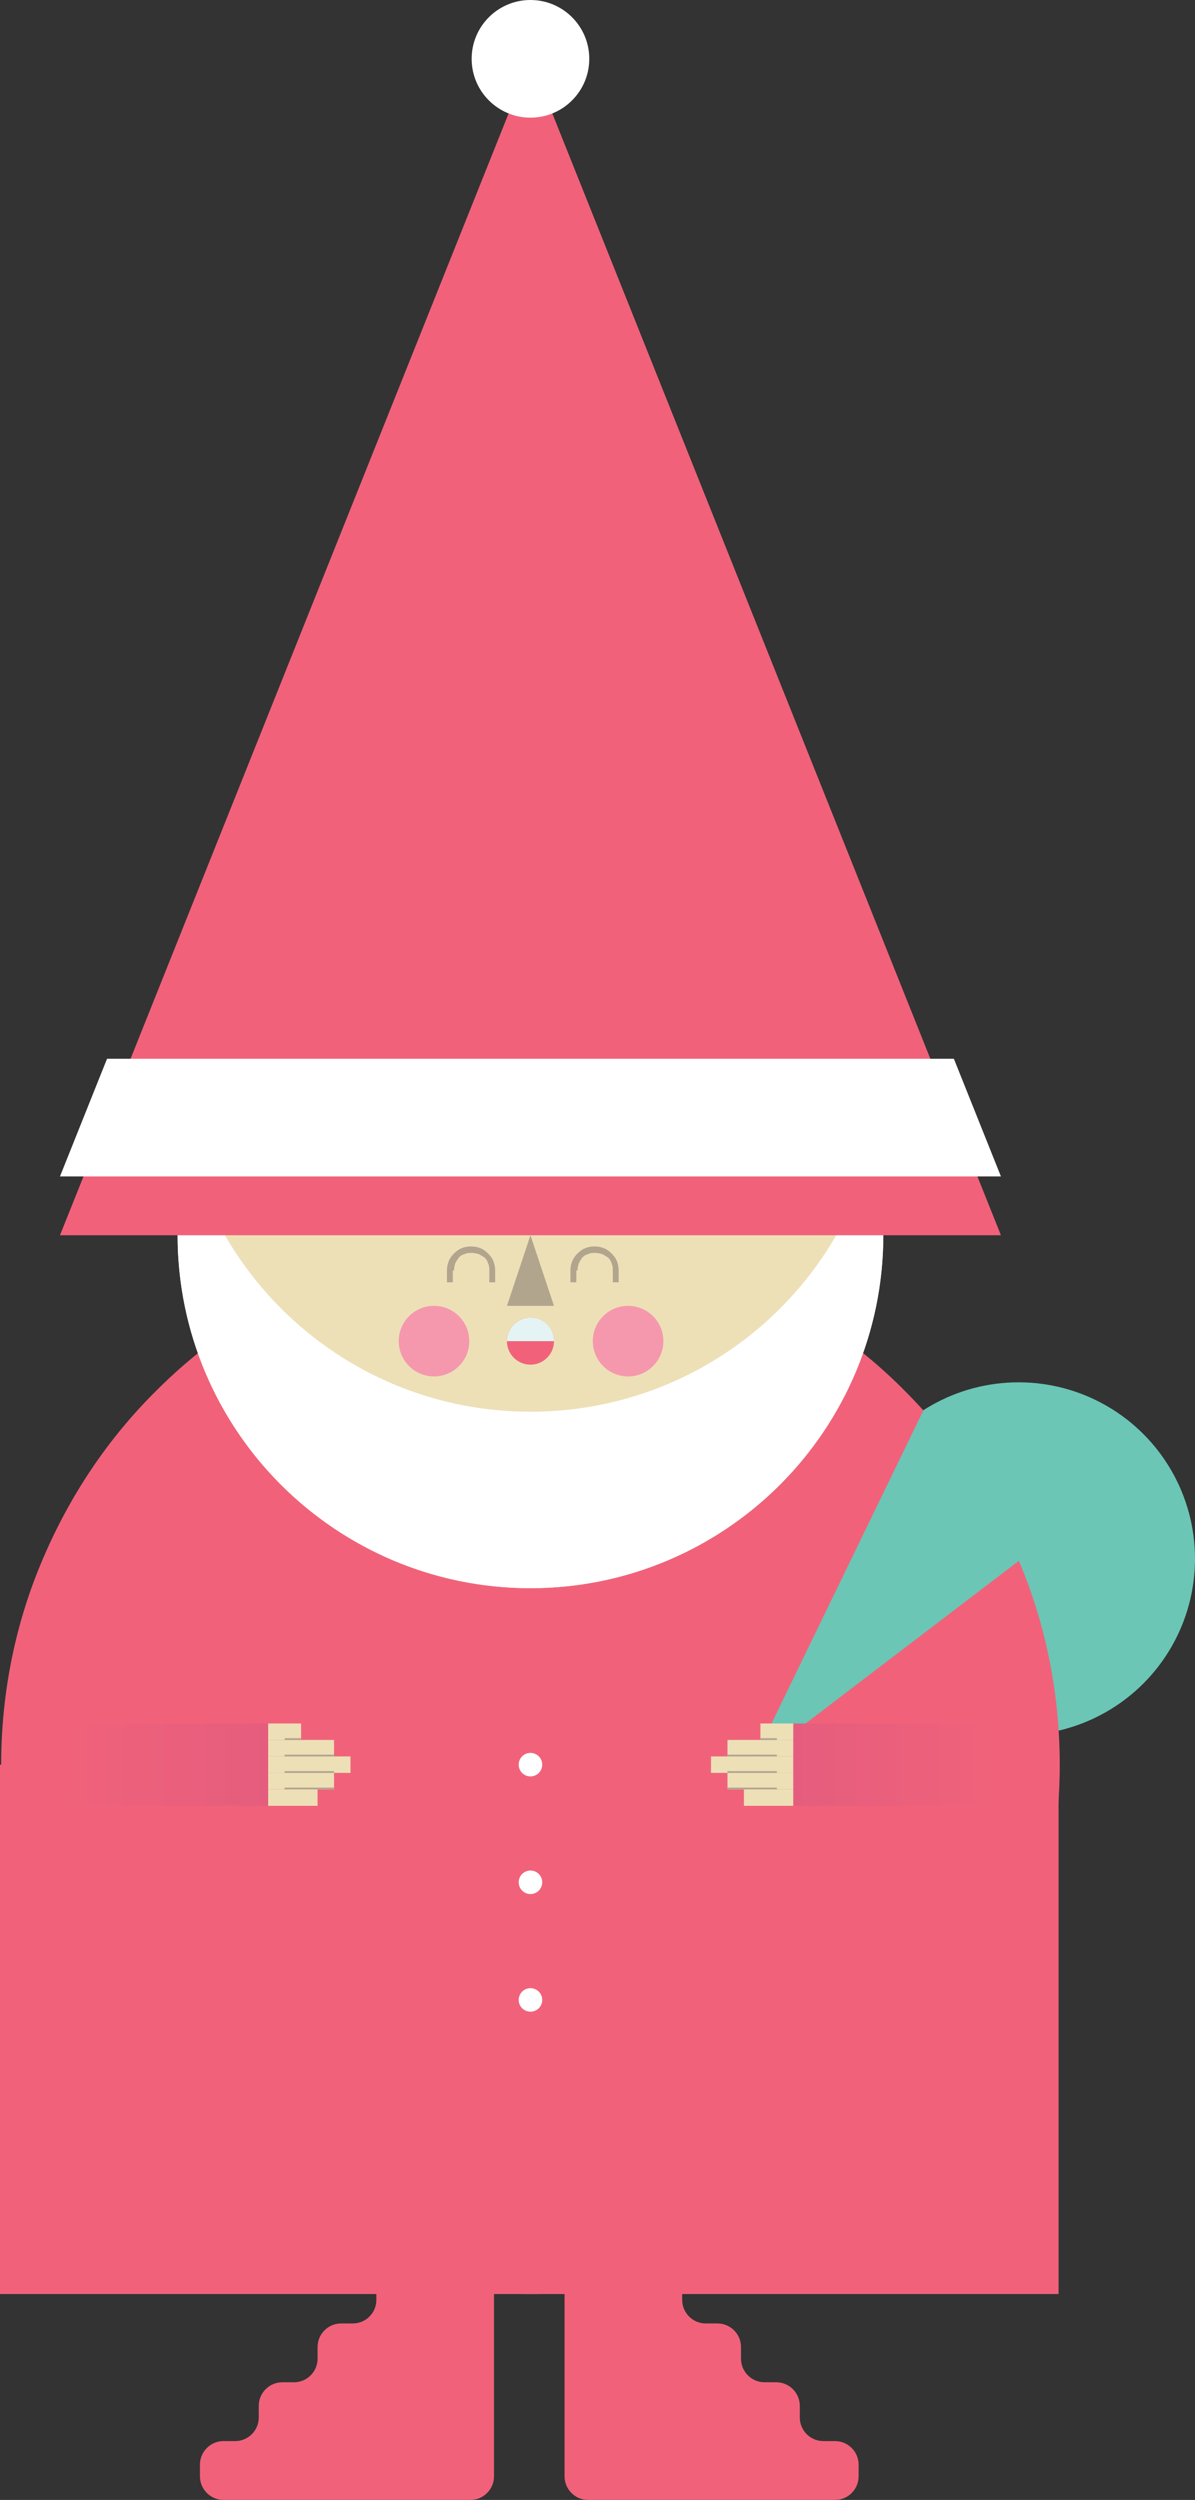 <?xml version="1.0" encoding="utf-8"?>
<!-- Generator: Adobe Illustrator 18.0.0, SVG Export Plug-In . SVG Version: 6.00 Build 0)  -->
<!DOCTYPE svg PUBLIC "-//W3C//DTD SVG 1.1//EN" "http://www.w3.org/Graphics/SVG/1.1/DTD/svg11.dtd">
<svg version="1.1" id="Layer_1" xmlns="http://www.w3.org/2000/svg" xmlns:xlink="http://www.w3.org/1999/xlink" x="0px" y="0px"
	 viewBox="0 0 203.2 425" enable-background="new 0 0 203.2 425" xml:space="preserve">
<rect x="0" y="0" width="203.2" height="425" fill="#333333" stroke="none"/>
<g>
	<circle fill="#6BC6B5" cx="173.2" cy="265" r="30"/>
	<g>
		<g>
			<path fill="#F1627A" d="M68,385c-2.2,0-4,1.8-4,4v2c0,2.2-1.8,4-4,4h-2c-2.2,0-4,1.8-4,4v2c0,2.2-1.8,4-4,4h-2c-2.2,0-4,1.8-4,4
				v2c0,2.2-1.8,4-4,4h-2c-2.2,0-4,1.8-4,4v2c0,2.2,1.8,4,4,4h42c2.2,0,4-1.8,4-4v-32c0-2.2-1.8-4-4-4H68z"/>
		</g>
		<g>
			<path fill="#F1627A" d="M112,385c2.2,0,4,1.8,4,4v2c0,2.2,1.8,4,4,4h2c2.2,0,4,1.8,4,4v2c0,2.2,1.8,4,4,4h2c2.2,0,4,1.8,4,4v2
				c0,2.2,1.8,4,4,4h2c2.2,0,4,1.8,4,4v2c0,2.2-1.8,4-4,4h-42c-2.2,0-4-1.8-4-4v-32c0-2.2,1.8-4,4-4H112z"/>
		</g>
	</g>
	<rect y="300" fill="#F1627A" width="180" height="90"/>
	<path fill="#F1627A" d="M180.2,300c0,12.4-2.5,24.3-7.1,35c-4.6,10.8-11.1,20.5-19.3,28.6c-8.1,8.1-17.8,14.7-28.6,19.3
		c-10.8,4.6-22.6,7.1-35,7.1s-24.3-2.5-35-7.1c-10.8-4.6-20.5-11.1-28.6-19.3S11.9,345.8,7.3,335c-4.6-10.8-7.1-22.6-7.1-35
		s2.5-24.3,7.1-35c4.6-10.8,11.1-20.5,19.3-28.6c8.1-8.1,17.8-14.7,28.6-19.3s22.6-7.1,35-7.1s24.3,2.5,35,7.1s20.5,11.1,28.6,19.3
		c8.1,8.1,14.7,17.8,19.3,28.6C177.7,275.7,180.2,287.6,180.2,300z"/>
	<g>
		<circle fill="#EDE0B7" cx="90.2" cy="210" r="60"/>
	</g>
	<g>
		<path fill="#FFFFFF" d="M90.2,240c-28,0-51.4-19.1-58.1-45c-1.2,4.8-1.9,9.8-1.9,15c0,33.1,26.9,60,60,60s60-26.9,60-60
			c0-5.2-0.7-10.2-1.9-15C141.7,220.9,118.2,240,90.2,240z"/>
	</g>
	<polygon fill="#B2A58E" points="94.2,222 90.2,222 86.2,222 90.2,210 	"/>
	<g>
		<circle fill="#F1627A" cx="90.2" cy="228" r="4"/>
	</g>
	<g>
		<path fill="#E4F4F4" d="M90.2,224c-2.2,0-4,1.8-4,4h8C94.2,225.8,92.5,224,90.2,224z"/>
	</g>
	<g>
		<path fill="#B2A58E" d="M98.2,216c0-0.4,0.1-0.8,0.2-1.2c0.2-0.4,0.4-0.7,0.6-1c0.3-0.3,0.6-0.5,1-0.6c0.4-0.2,0.8-0.2,1.2-0.2
			s0.8,0.1,1.2,0.2c0.4,0.2,0.7,0.4,1,0.6c0.3,0.3,0.5,0.6,0.6,1c0.2,0.4,0.2,0.8,0.2,1.2v2h1v-2c0-0.5-0.1-1.1-0.3-1.6
			c-0.2-0.5-0.5-0.9-0.9-1.3c-0.4-0.4-0.8-0.7-1.3-0.9c-0.5-0.2-1-0.3-1.6-0.3s-1.1,0.1-1.6,0.3c-0.5,0.2-0.9,0.5-1.3,0.9
			c-0.4,0.4-0.7,0.8-0.9,1.3c-0.2,0.5-0.3,1-0.3,1.6v2h1V216z"/>
		<path fill="#B2A58E" d="M77.2,216c0-0.4,0.1-0.8,0.2-1.2c0.2-0.4,0.4-0.7,0.6-1c0.3-0.3,0.6-0.5,1-0.6c0.4-0.2,0.8-0.2,1.2-0.2
			s0.8,0.1,1.2,0.2c0.4,0.2,0.7,0.4,1,0.6c0.3,0.3,0.5,0.6,0.6,1c0.2,0.4,0.2,0.8,0.2,1.2v2h1v-2c0-0.5-0.1-1.1-0.3-1.6
			c-0.2-0.5-0.5-0.9-0.9-1.3c-0.4-0.4-0.8-0.7-1.3-0.9c-0.5-0.2-1-0.3-1.6-0.3s-1.1,0.1-1.6,0.3c-0.5,0.2-0.9,0.5-1.3,0.9
			c-0.4,0.4-0.7,0.8-0.9,1.3c-0.2,0.5-0.3,1-0.3,1.6v2h1V216z"/>
	</g>
	<g>
		<circle fill="#FFFFFF" cx="90.2" cy="320" r="2"/>
		<circle fill="#FFFFFF" cx="90.2" cy="340" r="2"/>
		<circle fill="#FFFFFF" cx="90.2" cy="300" r="2"/>
	</g>
	<g>
		<circle fill="#F598AD" cx="73.8" cy="228" r="6"/>
		<circle fill="#F598AD" cx="106.8" cy="228" r="6"/>
	</g>
	<g>
		<g>
			<rect x="45.6" y="293" fill="#EDE0B7" width="5.6" height="2.8"/>
			<rect x="45.6" y="295.8" fill="#EDE0B7" width="11.2" height="2.8"/>
			<rect x="45.6" y="301.4" fill="#EDE0B7" width="11.2" height="2.8"/>
			<rect x="45.6" y="304.2" fill="#EDE0B7" width="8.4" height="2.8"/>
			<rect x="45.6" y="298.6" fill="#EDE0B7" width="14" height="2.8"/>
			<rect x="48.4" y="295.5" fill="#B2A58E" width="2.8" height="0.3"/>
			<rect x="48.4" y="298.3" fill="#B2A58E" width="8.4" height="0.3"/>
			<rect x="48.4" y="301.1" fill="#B2A58E" width="8.4" height="0.3"/>
			<rect x="48.4" y="303.9" fill="#B2A58E" width="8.4" height="0.3"/>
		</g>
		<linearGradient id="SVGID_1_" gradientUnits="userSpaceOnUse" x1="10.25" y1="300" x2="45.625" y2="300">
			<stop  offset="0" style="stop-color:#F1627A"/>
			<stop  offset="1" style="stop-color:#E55D7E"/>
		</linearGradient>
		<rect x="10.2" y="293" fill="url(#SVGID_1_)" width="35.4" height="14"/>
	</g>
	<polygon fill="#F1627A" points="10.2,210 90.2,10 170.2,210 	"/>
	<polygon fill="#FFFFFF" points="18.2,180 10.2,200 170.2,200 162.2,180 	"/>
	<circle fill="#FFFFFF" cx="90.2" cy="10" r="10"/>
	<polygon fill="#6BC6B5" points="157,239.8 127.8,300 182.1,258.6 	"/>
	<g>
		<g>
			<rect x="129.3" y="293" fill="#EDE0B7" width="5.6" height="2.8"/>
			<rect x="123.7" y="295.8" fill="#EDE0B7" width="11.2" height="2.8"/>
			<rect x="123.7" y="301.4" fill="#EDE0B7" width="11.2" height="2.8"/>
			<rect x="126.5" y="304.2" fill="#EDE0B7" width="8.4" height="2.8"/>
			<rect x="120.9" y="298.6" fill="#EDE0B7" width="14" height="2.8"/>
			<rect x="129.3" y="295.5" fill="#B2A58E" width="2.8" height="0.3"/>
			<rect x="123.7" y="298.3" fill="#B2A58E" width="8.4" height="0.3"/>
			<rect x="123.7" y="301.1" fill="#B2A58E" width="8.4" height="0.3"/>
			<rect x="123.7" y="303.9" fill="#B2A58E" width="8.4" height="0.3"/>
		</g>
		
			<linearGradient id="SVGID_2_" gradientUnits="userSpaceOnUse" x1="1661.625" y1="1178" x2="1697" y2="1178" gradientTransform="matrix(-1 0 0 -1 1831.875 1478)">
			<stop  offset="0" style="stop-color:#F1627A"/>
			<stop  offset="1" style="stop-color:#E55D7E"/>
		</linearGradient>
		<rect x="134.9" y="293" fill="url(#SVGID_2_)" width="35.4" height="14"/>
	</g>
</g>
</svg>
